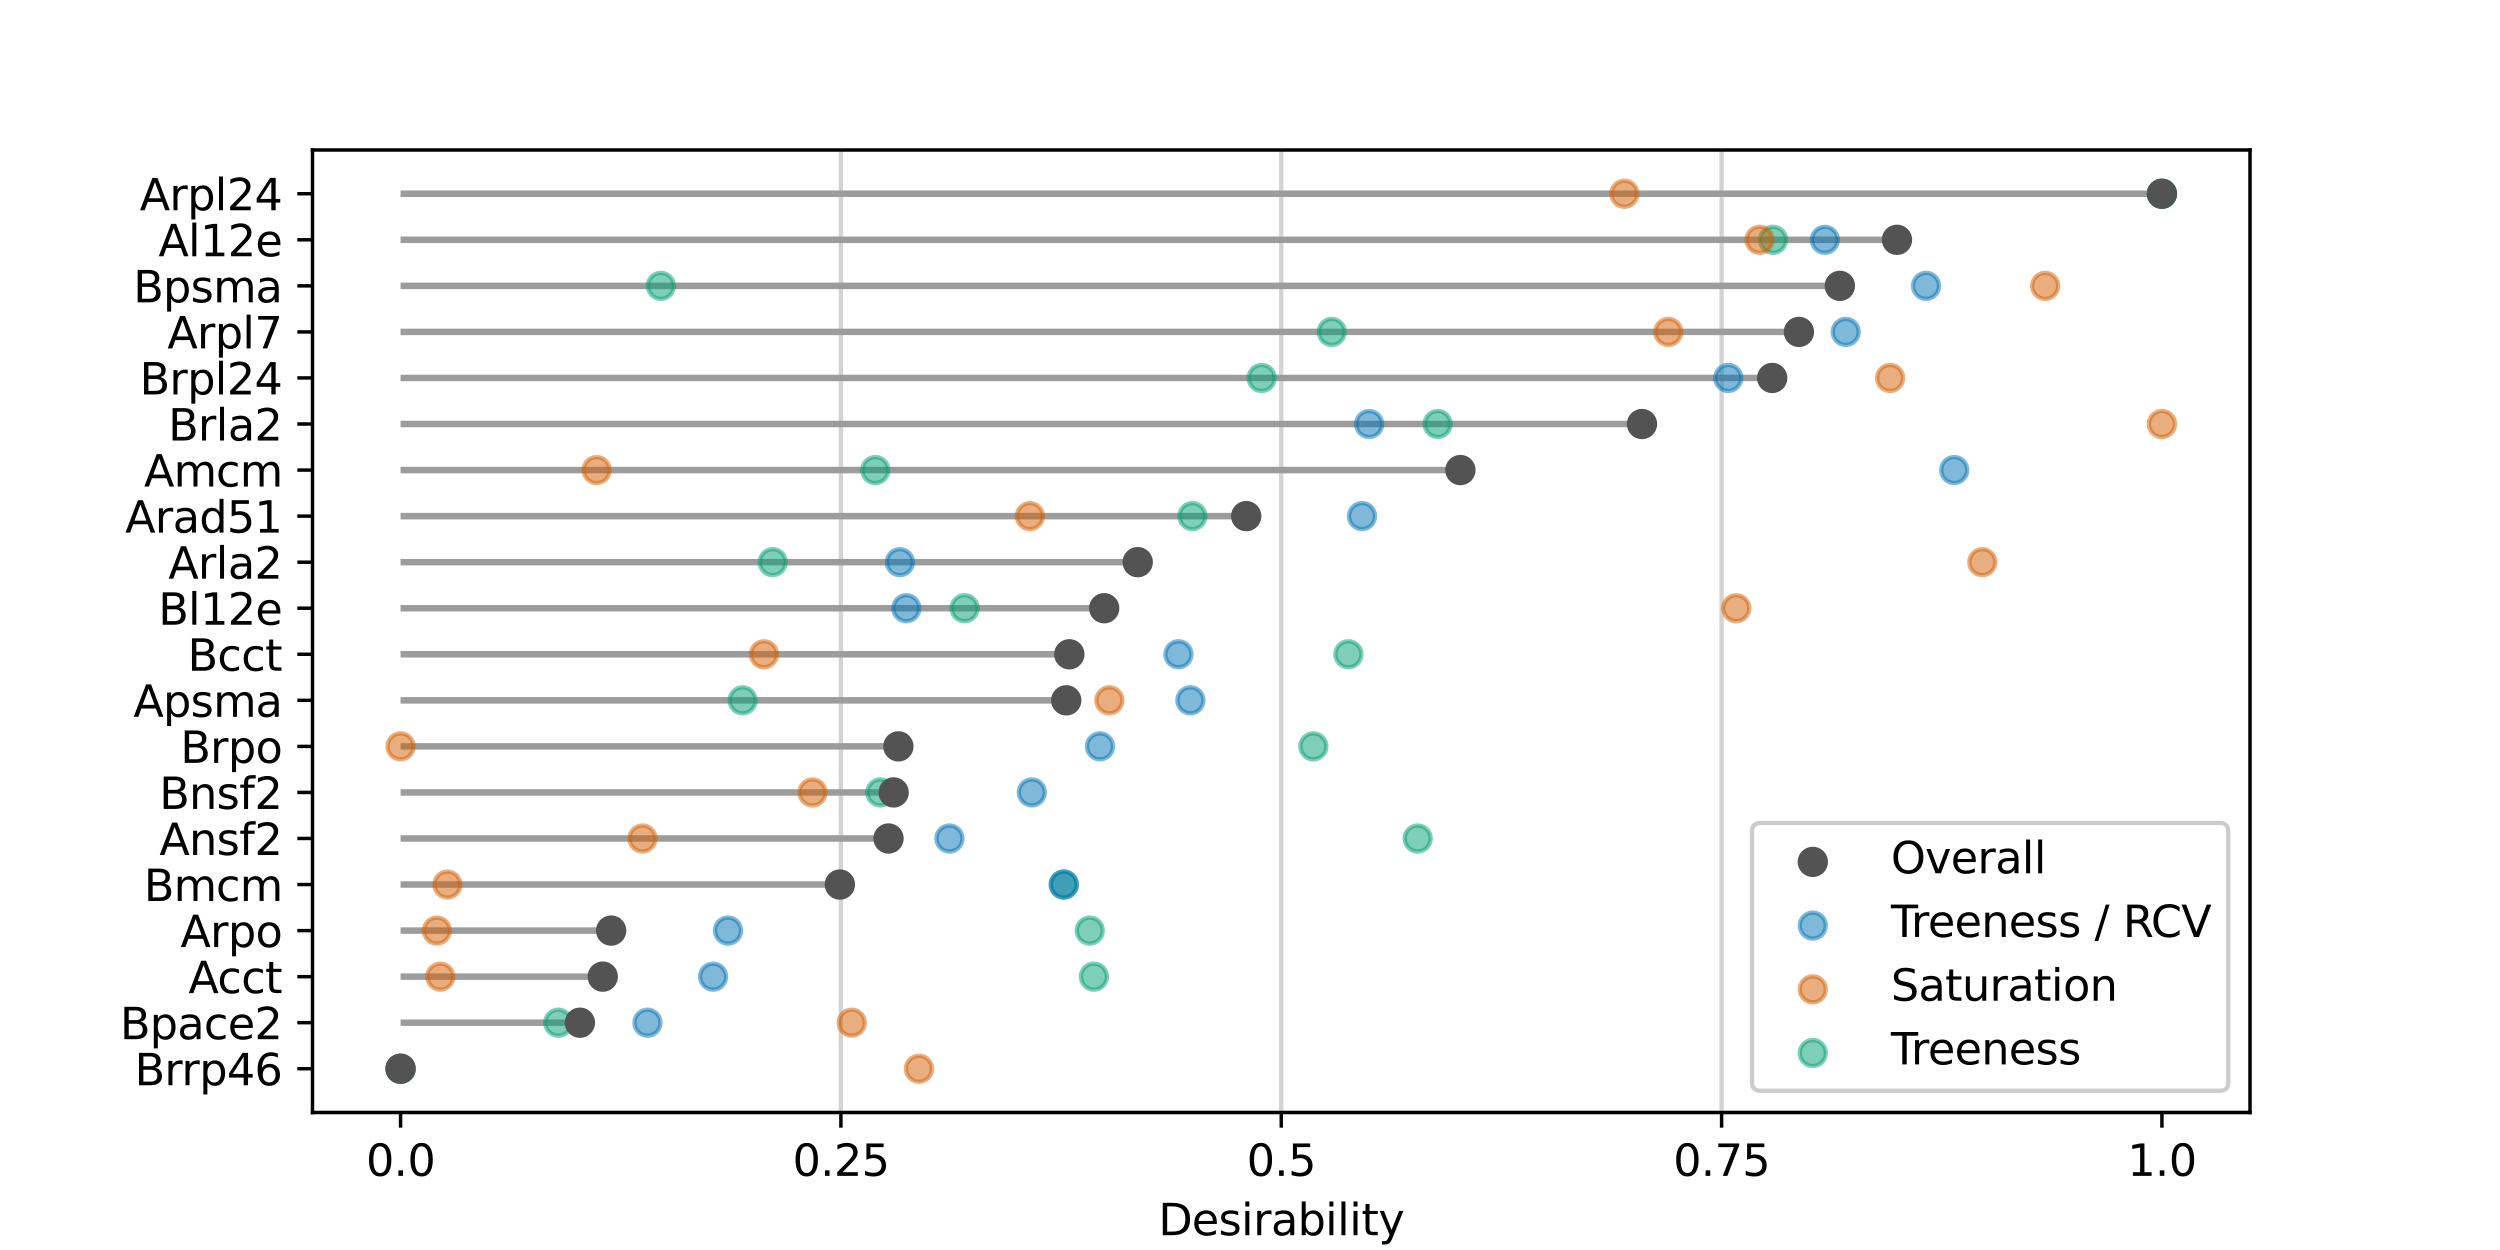 <?xml version="1.0" encoding="utf-8" standalone="no"?>
<!DOCTYPE svg PUBLIC "-//W3C//DTD SVG 1.1//EN"
  "http://www.w3.org/Graphics/SVG/1.1/DTD/svg11.dtd">
<svg xmlns:xlink="http://www.w3.org/1999/xlink" width="576pt" height="288pt" viewBox="0 0 576 288" xmlns="http://www.w3.org/2000/svg" version="1.1">
 <defs>
  <style type="text/css">*{stroke-linejoin: round; stroke-linecap: butt}</style>
 </defs>
 <g id="figure_1">
  <g id="patch_1">
   <path d="M 0 288 
L 576 288 
L 576 0 
L 0 0 
z
" style="fill: #ffffff"/>
  </g>
  <g id="axes_1">
   <g id="patch_2">
    <path d="M 72 256.32 
L 518.4 256.32 
L 518.4 34.56 
L 72 34.56 
z
" style="fill: #ffffff"/>
   </g>
   <g id="line2d_1">
    <path d="M 193.745 256.32 
L 193.745 34.56 
" clip-path="url(#pf766fcb05a)" style="fill: none; stroke: #d3d3d3; stroke-linecap: square"/>
   </g>
   <g id="line2d_2">
    <path d="M 295.2 256.32 
L 295.2 34.56 
" clip-path="url(#pf766fcb05a)" style="fill: none; stroke: #d3d3d3; stroke-linecap: square"/>
   </g>
   <g id="line2d_3">
    <path d="M 396.655 256.32 
L 396.655 34.56 
" clip-path="url(#pf766fcb05a)" style="fill: none; stroke: #d3d3d3; stroke-linecap: square"/>
   </g>
   <g id="LineCollection_1">
    <path d="M 92.291 44.64 
L 498.109 44.64 
" clip-path="url(#pf766fcb05a)" style="fill: none; stroke: #9c9c9c; stroke-width: 1.5"/>
    <path d="M 92.291 55.251 
L 437.066 55.251 
" clip-path="url(#pf766fcb05a)" style="fill: none; stroke: #9c9c9c; stroke-width: 1.5"/>
    <path d="M 92.291 65.861 
L 423.9 65.861 
" clip-path="url(#pf766fcb05a)" style="fill: none; stroke: #9c9c9c; stroke-width: 1.5"/>
    <path d="M 92.291 76.472 
L 414.474 76.472 
" clip-path="url(#pf766fcb05a)" style="fill: none; stroke: #9c9c9c; stroke-width: 1.5"/>
    <path d="M 92.291 87.082 
L 408.313 87.082 
" clip-path="url(#pf766fcb05a)" style="fill: none; stroke: #9c9c9c; stroke-width: 1.5"/>
    <path d="M 92.291 97.693 
L 378.314 97.693 
" clip-path="url(#pf766fcb05a)" style="fill: none; stroke: #9c9c9c; stroke-width: 1.5"/>
    <path d="M 92.291 108.303 
L 336.475 108.303 
" clip-path="url(#pf766fcb05a)" style="fill: none; stroke: #9c9c9c; stroke-width: 1.5"/>
    <path d="M 92.291 118.914 
L 287.129 118.914 
" clip-path="url(#pf766fcb05a)" style="fill: none; stroke: #9c9c9c; stroke-width: 1.5"/>
    <path d="M 92.291 129.524 
L 262.13 129.524 
" clip-path="url(#pf766fcb05a)" style="fill: none; stroke: #9c9c9c; stroke-width: 1.5"/>
    <path d="M 92.291 140.135 
L 254.407 140.135 
" clip-path="url(#pf766fcb05a)" style="fill: none; stroke: #9c9c9c; stroke-width: 1.5"/>
    <path d="M 92.291 150.745 
L 246.376 150.745 
" clip-path="url(#pf766fcb05a)" style="fill: none; stroke: #9c9c9c; stroke-width: 1.5"/>
    <path d="M 92.291 161.356 
L 245.665 161.356 
" clip-path="url(#pf766fcb05a)" style="fill: none; stroke: #9c9c9c; stroke-width: 1.5"/>
    <path d="M 92.291 171.966 
L 206.987 171.966 
" clip-path="url(#pf766fcb05a)" style="fill: none; stroke: #9c9c9c; stroke-width: 1.5"/>
    <path d="M 92.291 182.577 
L 205.895 182.577 
" clip-path="url(#pf766fcb05a)" style="fill: none; stroke: #9c9c9c; stroke-width: 1.5"/>
    <path d="M 92.291 193.187 
L 204.715 193.187 
" clip-path="url(#pf766fcb05a)" style="fill: none; stroke: #9c9c9c; stroke-width: 1.5"/>
    <path d="M 92.291 203.798 
L 193.505 203.798 
" clip-path="url(#pf766fcb05a)" style="fill: none; stroke: #9c9c9c; stroke-width: 1.5"/>
    <path d="M 92.291 214.408 
L 140.808 214.408 
" clip-path="url(#pf766fcb05a)" style="fill: none; stroke: #9c9c9c; stroke-width: 1.5"/>
    <path d="M 92.291 225.019 
L 138.874 225.019 
" clip-path="url(#pf766fcb05a)" style="fill: none; stroke: #9c9c9c; stroke-width: 1.5"/>
    <path d="M 92.291 235.629 
L 133.611 235.629 
" clip-path="url(#pf766fcb05a)" style="fill: none; stroke: #9c9c9c; stroke-width: 1.5"/>
    <path d="M 92.291 246.24 
L 92.291 246.24 
" clip-path="url(#pf766fcb05a)" style="fill: none; stroke: #9c9c9c; stroke-width: 1.5"/>
   </g>
   <g id="matplotlib.axis_1">
    <g id="xtick_1">
     <g id="line2d_4">
      <defs>
       <path id="mcdd375509a" d="M 0 0 
L 0 3.5 
" style="stroke: #000000; stroke-width: 0.8"/>
      </defs>
      <g>
       <use xlink:href="#mcdd375509a" x="92.291" y="256.32" style="stroke: #000000; stroke-width: 0.8"/>
      </g>
     </g>
     <g id="text_1">
      <!-- 0.0 -->
      <g transform="translate(84.339 270.918) scale(0.1 -0.1)">
       <defs>
        <path id="DejaVuSans-30" d="M 2034 4250 
Q 1547 4250 1301 3770 
Q 1056 3291 1056 2328 
Q 1056 1369 1301 889 
Q 1547 409 2034 409 
Q 2525 409 2770 889 
Q 3016 1369 3016 2328 
Q 3016 3291 2770 3770 
Q 2525 4250 2034 4250 
z
M 2034 4750 
Q 2819 4750 3233 4129 
Q 3647 3509 3647 2328 
Q 3647 1150 3233 529 
Q 2819 -91 2034 -91 
Q 1250 -91 836 529 
Q 422 1150 422 2328 
Q 422 3509 836 4129 
Q 1250 4750 2034 4750 
z
" transform="scale(0.016)"/>
        <path id="DejaVuSans-2e" d="M 684 794 
L 1344 794 
L 1344 0 
L 684 0 
L 684 794 
z
" transform="scale(0.016)"/>
       </defs>
       <use xlink:href="#DejaVuSans-30"/>
       <use xlink:href="#DejaVuSans-2e" x="63.623"/>
       <use xlink:href="#DejaVuSans-30" x="95.41"/>
      </g>
     </g>
    </g>
    <g id="xtick_2">
     <g id="line2d_5">
      <g>
       <use xlink:href="#mcdd375509a" x="193.745" y="256.32" style="stroke: #000000; stroke-width: 0.8"/>
      </g>
     </g>
     <g id="text_2">
      <!-- 0.25 -->
      <g transform="translate(182.613 270.918) scale(0.1 -0.1)">
       <defs>
        <path id="DejaVuSans-32" d="M 1228 531 
L 3431 531 
L 3431 0 
L 469 0 
L 469 531 
Q 828 903 1448 1529 
Q 2069 2156 2228 2338 
Q 2531 2678 2651 2914 
Q 2772 3150 2772 3378 
Q 2772 3750 2511 3984 
Q 2250 4219 1831 4219 
Q 1534 4219 1204 4116 
Q 875 4013 500 3803 
L 500 4441 
Q 881 4594 1212 4672 
Q 1544 4750 1819 4750 
Q 2544 4750 2975 4387 
Q 3406 4025 3406 3419 
Q 3406 3131 3298 2873 
Q 3191 2616 2906 2266 
Q 2828 2175 2409 1742 
Q 1991 1309 1228 531 
z
" transform="scale(0.016)"/>
        <path id="DejaVuSans-35" d="M 691 4666 
L 3169 4666 
L 3169 4134 
L 1269 4134 
L 1269 2991 
Q 1406 3038 1543 3061 
Q 1681 3084 1819 3084 
Q 2600 3084 3056 2656 
Q 3513 2228 3513 1497 
Q 3513 744 3044 326 
Q 2575 -91 1722 -91 
Q 1428 -91 1123 -41 
Q 819 9 494 109 
L 494 744 
Q 775 591 1075 516 
Q 1375 441 1709 441 
Q 2250 441 2565 725 
Q 2881 1009 2881 1497 
Q 2881 1984 2565 2268 
Q 2250 2553 1709 2553 
Q 1456 2553 1204 2497 
Q 953 2441 691 2322 
L 691 4666 
z
" transform="scale(0.016)"/>
       </defs>
       <use xlink:href="#DejaVuSans-30"/>
       <use xlink:href="#DejaVuSans-2e" x="63.623"/>
       <use xlink:href="#DejaVuSans-32" x="95.41"/>
       <use xlink:href="#DejaVuSans-35" x="159.033"/>
      </g>
     </g>
    </g>
    <g id="xtick_3">
     <g id="line2d_6">
      <g>
       <use xlink:href="#mcdd375509a" x="295.2" y="256.32" style="stroke: #000000; stroke-width: 0.8"/>
      </g>
     </g>
     <g id="text_3">
      <!-- 0.5 -->
      <g transform="translate(287.248 270.918) scale(0.1 -0.1)">
       <use xlink:href="#DejaVuSans-30"/>
       <use xlink:href="#DejaVuSans-2e" x="63.623"/>
       <use xlink:href="#DejaVuSans-35" x="95.41"/>
      </g>
     </g>
    </g>
    <g id="xtick_4">
     <g id="line2d_7">
      <g>
       <use xlink:href="#mcdd375509a" x="396.655" y="256.32" style="stroke: #000000; stroke-width: 0.8"/>
      </g>
     </g>
     <g id="text_4">
      <!-- 0.75 -->
      <g transform="translate(385.522 270.918) scale(0.1 -0.1)">
       <defs>
        <path id="DejaVuSans-37" d="M 525 4666 
L 3525 4666 
L 3525 4397 
L 1831 0 
L 1172 0 
L 2766 4134 
L 525 4134 
L 525 4666 
z
" transform="scale(0.016)"/>
       </defs>
       <use xlink:href="#DejaVuSans-30"/>
       <use xlink:href="#DejaVuSans-2e" x="63.623"/>
       <use xlink:href="#DejaVuSans-37" x="95.41"/>
       <use xlink:href="#DejaVuSans-35" x="159.033"/>
      </g>
     </g>
    </g>
    <g id="xtick_5">
     <g id="line2d_8">
      <g>
       <use xlink:href="#mcdd375509a" x="498.109" y="256.32" style="stroke: #000000; stroke-width: 0.8"/>
      </g>
     </g>
     <g id="text_5">
      <!-- 1.0 -->
      <g transform="translate(490.158 270.918) scale(0.1 -0.1)">
       <defs>
        <path id="DejaVuSans-31" d="M 794 531 
L 1825 531 
L 1825 4091 
L 703 3866 
L 703 4441 
L 1819 4666 
L 2450 4666 
L 2450 531 
L 3481 531 
L 3481 0 
L 794 0 
L 794 531 
z
" transform="scale(0.016)"/>
       </defs>
       <use xlink:href="#DejaVuSans-31"/>
       <use xlink:href="#DejaVuSans-2e" x="63.623"/>
       <use xlink:href="#DejaVuSans-30" x="95.41"/>
      </g>
     </g>
    </g>
    <g id="text_6">
     <!-- Desirability -->
     <g transform="translate(266.899 284.597) scale(0.1 -0.1)">
      <defs>
       <path id="DejaVuSans-44" d="M 1259 4147 
L 1259 519 
L 2022 519 
Q 2988 519 3436 956 
Q 3884 1394 3884 2338 
Q 3884 3275 3436 3711 
Q 2988 4147 2022 4147 
L 1259 4147 
z
M 628 4666 
L 1925 4666 
Q 3281 4666 3915 4102 
Q 4550 3538 4550 2338 
Q 4550 1131 3912 565 
Q 3275 0 1925 0 
L 628 0 
L 628 4666 
z
" transform="scale(0.016)"/>
       <path id="DejaVuSans-65" d="M 3597 1894 
L 3597 1613 
L 953 1613 
Q 991 1019 1311 708 
Q 1631 397 2203 397 
Q 2534 397 2845 478 
Q 3156 559 3463 722 
L 3463 178 
Q 3153 47 2828 -22 
Q 2503 -91 2169 -91 
Q 1331 -91 842 396 
Q 353 884 353 1716 
Q 353 2575 817 3079 
Q 1281 3584 2069 3584 
Q 2775 3584 3186 3129 
Q 3597 2675 3597 1894 
z
M 3022 2063 
Q 3016 2534 2758 2815 
Q 2500 3097 2075 3097 
Q 1594 3097 1305 2825 
Q 1016 2553 972 2059 
L 3022 2063 
z
" transform="scale(0.016)"/>
       <path id="DejaVuSans-73" d="M 2834 3397 
L 2834 2853 
Q 2591 2978 2328 3040 
Q 2066 3103 1784 3103 
Q 1356 3103 1142 2972 
Q 928 2841 928 2578 
Q 928 2378 1081 2264 
Q 1234 2150 1697 2047 
L 1894 2003 
Q 2506 1872 2764 1633 
Q 3022 1394 3022 966 
Q 3022 478 2636 193 
Q 2250 -91 1575 -91 
Q 1294 -91 989 -36 
Q 684 19 347 128 
L 347 722 
Q 666 556 975 473 
Q 1284 391 1588 391 
Q 1994 391 2212 530 
Q 2431 669 2431 922 
Q 2431 1156 2273 1281 
Q 2116 1406 1581 1522 
L 1381 1569 
Q 847 1681 609 1914 
Q 372 2147 372 2553 
Q 372 3047 722 3315 
Q 1072 3584 1716 3584 
Q 2034 3584 2315 3537 
Q 2597 3491 2834 3397 
z
" transform="scale(0.016)"/>
       <path id="DejaVuSans-69" d="M 603 3500 
L 1178 3500 
L 1178 0 
L 603 0 
L 603 3500 
z
M 603 4863 
L 1178 4863 
L 1178 4134 
L 603 4134 
L 603 4863 
z
" transform="scale(0.016)"/>
       <path id="DejaVuSans-72" d="M 2631 2963 
Q 2534 3019 2420 3045 
Q 2306 3072 2169 3072 
Q 1681 3072 1420 2755 
Q 1159 2438 1159 1844 
L 1159 0 
L 581 0 
L 581 3500 
L 1159 3500 
L 1159 2956 
Q 1341 3275 1631 3429 
Q 1922 3584 2338 3584 
Q 2397 3584 2469 3576 
Q 2541 3569 2628 3553 
L 2631 2963 
z
" transform="scale(0.016)"/>
       <path id="DejaVuSans-61" d="M 2194 1759 
Q 1497 1759 1228 1600 
Q 959 1441 959 1056 
Q 959 750 1161 570 
Q 1363 391 1709 391 
Q 2188 391 2477 730 
Q 2766 1069 2766 1631 
L 2766 1759 
L 2194 1759 
z
M 3341 1997 
L 3341 0 
L 2766 0 
L 2766 531 
Q 2569 213 2275 61 
Q 1981 -91 1556 -91 
Q 1019 -91 701 211 
Q 384 513 384 1019 
Q 384 1609 779 1909 
Q 1175 2209 1959 2209 
L 2766 2209 
L 2766 2266 
Q 2766 2663 2505 2880 
Q 2244 3097 1772 3097 
Q 1472 3097 1187 3025 
Q 903 2953 641 2809 
L 641 3341 
Q 956 3463 1253 3523 
Q 1550 3584 1831 3584 
Q 2591 3584 2966 3190 
Q 3341 2797 3341 1997 
z
" transform="scale(0.016)"/>
       <path id="DejaVuSans-62" d="M 3116 1747 
Q 3116 2381 2855 2742 
Q 2594 3103 2138 3103 
Q 1681 3103 1420 2742 
Q 1159 2381 1159 1747 
Q 1159 1113 1420 752 
Q 1681 391 2138 391 
Q 2594 391 2855 752 
Q 3116 1113 3116 1747 
z
M 1159 2969 
Q 1341 3281 1617 3432 
Q 1894 3584 2278 3584 
Q 2916 3584 3314 3078 
Q 3713 2572 3713 1747 
Q 3713 922 3314 415 
Q 2916 -91 2278 -91 
Q 1894 -91 1617 61 
Q 1341 213 1159 525 
L 1159 0 
L 581 0 
L 581 4863 
L 1159 4863 
L 1159 2969 
z
" transform="scale(0.016)"/>
       <path id="DejaVuSans-6c" d="M 603 4863 
L 1178 4863 
L 1178 0 
L 603 0 
L 603 4863 
z
" transform="scale(0.016)"/>
       <path id="DejaVuSans-74" d="M 1172 4494 
L 1172 3500 
L 2356 3500 
L 2356 3053 
L 1172 3053 
L 1172 1153 
Q 1172 725 1289 603 
Q 1406 481 1766 481 
L 2356 481 
L 2356 0 
L 1766 0 
Q 1100 0 847 248 
Q 594 497 594 1153 
L 594 3053 
L 172 3053 
L 172 3500 
L 594 3500 
L 594 4494 
L 1172 4494 
z
" transform="scale(0.016)"/>
       <path id="DejaVuSans-79" d="M 2059 -325 
Q 1816 -950 1584 -1140 
Q 1353 -1331 966 -1331 
L 506 -1331 
L 506 -850 
L 844 -850 
Q 1081 -850 1212 -737 
Q 1344 -625 1503 -206 
L 1606 56 
L 191 3500 
L 800 3500 
L 1894 763 
L 2988 3500 
L 3597 3500 
L 2059 -325 
z
" transform="scale(0.016)"/>
      </defs>
      <use xlink:href="#DejaVuSans-44"/>
      <use xlink:href="#DejaVuSans-65" x="77.002"/>
      <use xlink:href="#DejaVuSans-73" x="138.525"/>
      <use xlink:href="#DejaVuSans-69" x="190.625"/>
      <use xlink:href="#DejaVuSans-72" x="218.408"/>
      <use xlink:href="#DejaVuSans-61" x="259.521"/>
      <use xlink:href="#DejaVuSans-62" x="320.801"/>
      <use xlink:href="#DejaVuSans-69" x="384.277"/>
      <use xlink:href="#DejaVuSans-6c" x="412.061"/>
      <use xlink:href="#DejaVuSans-69" x="439.844"/>
      <use xlink:href="#DejaVuSans-74" x="467.627"/>
      <use xlink:href="#DejaVuSans-79" x="506.836"/>
     </g>
    </g>
   </g>
   <g id="matplotlib.axis_2">
    <g id="ytick_1">
     <g id="line2d_9">
      <defs>
       <path id="m5e46ed0efd" d="M 0 0 
L -3.5 0 
" style="stroke: #000000; stroke-width: 0.8"/>
      </defs>
      <g>
       <use xlink:href="#m5e46ed0efd" x="72" y="44.64" style="stroke: #000000; stroke-width: 0.8"/>
      </g>
     </g>
     <g id="text_7">
      <!-- Arpl24 -->
      <g transform="translate(32.197 48.439) scale(0.1 -0.1)">
       <defs>
        <path id="DejaVuSans-41" d="M 2188 4044 
L 1331 1722 
L 3047 1722 
L 2188 4044 
z
M 1831 4666 
L 2547 4666 
L 4325 0 
L 3669 0 
L 3244 1197 
L 1141 1197 
L 716 0 
L 50 0 
L 1831 4666 
z
" transform="scale(0.016)"/>
        <path id="DejaVuSans-70" d="M 1159 525 
L 1159 -1331 
L 581 -1331 
L 581 3500 
L 1159 3500 
L 1159 2969 
Q 1341 3281 1617 3432 
Q 1894 3584 2278 3584 
Q 2916 3584 3314 3078 
Q 3713 2572 3713 1747 
Q 3713 922 3314 415 
Q 2916 -91 2278 -91 
Q 1894 -91 1617 61 
Q 1341 213 1159 525 
z
M 3116 1747 
Q 3116 2381 2855 2742 
Q 2594 3103 2138 3103 
Q 1681 3103 1420 2742 
Q 1159 2381 1159 1747 
Q 1159 1113 1420 752 
Q 1681 391 2138 391 
Q 2594 391 2855 752 
Q 3116 1113 3116 1747 
z
" transform="scale(0.016)"/>
        <path id="DejaVuSans-34" d="M 2419 4116 
L 825 1625 
L 2419 1625 
L 2419 4116 
z
M 2253 4666 
L 3047 4666 
L 3047 1625 
L 3713 1625 
L 3713 1100 
L 3047 1100 
L 3047 0 
L 2419 0 
L 2419 1100 
L 313 1100 
L 313 1709 
L 2253 4666 
z
" transform="scale(0.016)"/>
       </defs>
       <use xlink:href="#DejaVuSans-41"/>
       <use xlink:href="#DejaVuSans-72" x="68.408"/>
       <use xlink:href="#DejaVuSans-70" x="109.521"/>
       <use xlink:href="#DejaVuSans-6c" x="172.998"/>
       <use xlink:href="#DejaVuSans-32" x="200.781"/>
       <use xlink:href="#DejaVuSans-34" x="264.404"/>
      </g>
     </g>
    </g>
    <g id="ytick_2">
     <g id="line2d_10">
      <g>
       <use xlink:href="#m5e46ed0efd" x="72" y="55.251" style="stroke: #000000; stroke-width: 0.8"/>
      </g>
     </g>
     <g id="text_8">
      <!-- Al12e -->
      <g transform="translate(36.503 59.05) scale(0.1 -0.1)">
       <use xlink:href="#DejaVuSans-41"/>
       <use xlink:href="#DejaVuSans-6c" x="68.408"/>
       <use xlink:href="#DejaVuSans-31" x="96.191"/>
       <use xlink:href="#DejaVuSans-32" x="159.814"/>
       <use xlink:href="#DejaVuSans-65" x="223.438"/>
      </g>
     </g>
    </g>
    <g id="ytick_3">
     <g id="line2d_11">
      <g>
       <use xlink:href="#m5e46ed0efd" x="72" y="65.861" style="stroke: #000000; stroke-width: 0.8"/>
      </g>
     </g>
     <g id="text_9">
      <!-- Bpsma -->
      <g transform="translate(30.712 69.66) scale(0.1 -0.1)">
       <defs>
        <path id="DejaVuSans-42" d="M 1259 2228 
L 1259 519 
L 2272 519 
Q 2781 519 3026 730 
Q 3272 941 3272 1375 
Q 3272 1813 3026 2020 
Q 2781 2228 2272 2228 
L 1259 2228 
z
M 1259 4147 
L 1259 2741 
L 2194 2741 
Q 2656 2741 2882 2914 
Q 3109 3088 3109 3444 
Q 3109 3797 2882 3972 
Q 2656 4147 2194 4147 
L 1259 4147 
z
M 628 4666 
L 2241 4666 
Q 2963 4666 3353 4366 
Q 3744 4066 3744 3513 
Q 3744 3084 3544 2831 
Q 3344 2578 2956 2516 
Q 3422 2416 3680 2098 
Q 3938 1781 3938 1306 
Q 3938 681 3513 340 
Q 3088 0 2303 0 
L 628 0 
L 628 4666 
z
" transform="scale(0.016)"/>
        <path id="DejaVuSans-6d" d="M 3328 2828 
Q 3544 3216 3844 3400 
Q 4144 3584 4550 3584 
Q 5097 3584 5394 3201 
Q 5691 2819 5691 2113 
L 5691 0 
L 5113 0 
L 5113 2094 
Q 5113 2597 4934 2840 
Q 4756 3084 4391 3084 
Q 3944 3084 3684 2787 
Q 3425 2491 3425 1978 
L 3425 0 
L 2847 0 
L 2847 2094 
Q 2847 2600 2669 2842 
Q 2491 3084 2119 3084 
Q 1678 3084 1418 2786 
Q 1159 2488 1159 1978 
L 1159 0 
L 581 0 
L 581 3500 
L 1159 3500 
L 1159 2956 
Q 1356 3278 1631 3431 
Q 1906 3584 2284 3584 
Q 2666 3584 2933 3390 
Q 3200 3197 3328 2828 
z
" transform="scale(0.016)"/>
       </defs>
       <use xlink:href="#DejaVuSans-42"/>
       <use xlink:href="#DejaVuSans-70" x="68.604"/>
       <use xlink:href="#DejaVuSans-73" x="132.08"/>
       <use xlink:href="#DejaVuSans-6d" x="184.18"/>
       <use xlink:href="#DejaVuSans-61" x="281.592"/>
      </g>
     </g>
    </g>
    <g id="ytick_4">
     <g id="line2d_12">
      <g>
       <use xlink:href="#m5e46ed0efd" x="72" y="76.472" style="stroke: #000000; stroke-width: 0.8"/>
      </g>
     </g>
     <g id="text_10">
      <!-- Arpl7 -->
      <g transform="translate(38.559 80.271) scale(0.1 -0.1)">
       <use xlink:href="#DejaVuSans-41"/>
       <use xlink:href="#DejaVuSans-72" x="68.408"/>
       <use xlink:href="#DejaVuSans-70" x="109.521"/>
       <use xlink:href="#DejaVuSans-6c" x="172.998"/>
       <use xlink:href="#DejaVuSans-37" x="200.781"/>
      </g>
     </g>
    </g>
    <g id="ytick_5">
     <g id="line2d_13">
      <g>
       <use xlink:href="#m5e46ed0efd" x="72" y="87.082" style="stroke: #000000; stroke-width: 0.8"/>
      </g>
     </g>
     <g id="text_11">
      <!-- Brpl24 -->
      <g transform="translate(32.177 90.881) scale(0.1 -0.1)">
       <use xlink:href="#DejaVuSans-42"/>
       <use xlink:href="#DejaVuSans-72" x="68.604"/>
       <use xlink:href="#DejaVuSans-70" x="109.717"/>
       <use xlink:href="#DejaVuSans-6c" x="173.193"/>
       <use xlink:href="#DejaVuSans-32" x="200.977"/>
       <use xlink:href="#DejaVuSans-34" x="264.6"/>
      </g>
     </g>
    </g>
    <g id="ytick_6">
     <g id="line2d_14">
      <g>
       <use xlink:href="#m5e46ed0efd" x="72" y="97.693" style="stroke: #000000; stroke-width: 0.8"/>
      </g>
     </g>
     <g id="text_12">
      <!-- Brla2 -->
      <g transform="translate(38.759 101.492) scale(0.1 -0.1)">
       <use xlink:href="#DejaVuSans-42"/>
       <use xlink:href="#DejaVuSans-72" x="68.604"/>
       <use xlink:href="#DejaVuSans-6c" x="109.717"/>
       <use xlink:href="#DejaVuSans-61" x="137.5"/>
       <use xlink:href="#DejaVuSans-32" x="198.779"/>
      </g>
     </g>
    </g>
    <g id="ytick_7">
     <g id="line2d_15">
      <g>
       <use xlink:href="#m5e46ed0efd" x="72" y="108.303" style="stroke: #000000; stroke-width: 0.8"/>
      </g>
     </g>
     <g id="text_13">
      <!-- Amcm -->
      <g transform="translate(33.18 112.102) scale(0.1 -0.1)">
       <defs>
        <path id="DejaVuSans-63" d="M 3122 3366 
L 3122 2828 
Q 2878 2963 2633 3030 
Q 2388 3097 2138 3097 
Q 1578 3097 1268 2742 
Q 959 2388 959 1747 
Q 959 1106 1268 751 
Q 1578 397 2138 397 
Q 2388 397 2633 464 
Q 2878 531 3122 666 
L 3122 134 
Q 2881 22 2623 -34 
Q 2366 -91 2075 -91 
Q 1284 -91 818 406 
Q 353 903 353 1747 
Q 353 2603 823 3093 
Q 1294 3584 2113 3584 
Q 2378 3584 2631 3529 
Q 2884 3475 3122 3366 
z
" transform="scale(0.016)"/>
       </defs>
       <use xlink:href="#DejaVuSans-41"/>
       <use xlink:href="#DejaVuSans-6d" x="68.408"/>
       <use xlink:href="#DejaVuSans-63" x="165.82"/>
       <use xlink:href="#DejaVuSans-6d" x="220.801"/>
      </g>
     </g>
    </g>
    <g id="ytick_8">
     <g id="line2d_16">
      <g>
       <use xlink:href="#m5e46ed0efd" x="72" y="118.914" style="stroke: #000000; stroke-width: 0.8"/>
      </g>
     </g>
     <g id="text_14">
      <!-- Arad51 -->
      <g transform="translate(28.847 122.713) scale(0.1 -0.1)">
       <defs>
        <path id="DejaVuSans-64" d="M 2906 2969 
L 2906 4863 
L 3481 4863 
L 3481 0 
L 2906 0 
L 2906 525 
Q 2725 213 2448 61 
Q 2172 -91 1784 -91 
Q 1150 -91 751 415 
Q 353 922 353 1747 
Q 353 2572 751 3078 
Q 1150 3584 1784 3584 
Q 2172 3584 2448 3432 
Q 2725 3281 2906 2969 
z
M 947 1747 
Q 947 1113 1208 752 
Q 1469 391 1925 391 
Q 2381 391 2643 752 
Q 2906 1113 2906 1747 
Q 2906 2381 2643 2742 
Q 2381 3103 1925 3103 
Q 1469 3103 1208 2742 
Q 947 2381 947 1747 
z
" transform="scale(0.016)"/>
       </defs>
       <use xlink:href="#DejaVuSans-41"/>
       <use xlink:href="#DejaVuSans-72" x="68.408"/>
       <use xlink:href="#DejaVuSans-61" x="109.521"/>
       <use xlink:href="#DejaVuSans-64" x="170.801"/>
       <use xlink:href="#DejaVuSans-35" x="234.277"/>
       <use xlink:href="#DejaVuSans-31" x="297.9"/>
      </g>
     </g>
    </g>
    <g id="ytick_9">
     <g id="line2d_17">
      <g>
       <use xlink:href="#m5e46ed0efd" x="72" y="129.524" style="stroke: #000000; stroke-width: 0.8"/>
      </g>
     </g>
     <g id="text_15">
      <!-- Arla2 -->
      <g transform="translate(38.78 133.323) scale(0.1 -0.1)">
       <use xlink:href="#DejaVuSans-41"/>
       <use xlink:href="#DejaVuSans-72" x="68.408"/>
       <use xlink:href="#DejaVuSans-6c" x="109.521"/>
       <use xlink:href="#DejaVuSans-61" x="137.305"/>
       <use xlink:href="#DejaVuSans-32" x="198.584"/>
      </g>
     </g>
    </g>
    <g id="ytick_10">
     <g id="line2d_18">
      <g>
       <use xlink:href="#m5e46ed0efd" x="72" y="140.135" style="stroke: #000000; stroke-width: 0.8"/>
      </g>
     </g>
     <g id="text_16">
      <!-- Bl12e -->
      <g transform="translate(36.483 143.934) scale(0.1 -0.1)">
       <use xlink:href="#DejaVuSans-42"/>
       <use xlink:href="#DejaVuSans-6c" x="68.604"/>
       <use xlink:href="#DejaVuSans-31" x="96.387"/>
       <use xlink:href="#DejaVuSans-32" x="160.01"/>
       <use xlink:href="#DejaVuSans-65" x="223.633"/>
      </g>
     </g>
    </g>
    <g id="ytick_11">
     <g id="line2d_19">
      <g>
       <use xlink:href="#m5e46ed0efd" x="72" y="150.745" style="stroke: #000000; stroke-width: 0.8"/>
      </g>
     </g>
     <g id="text_17">
      <!-- Bcct -->
      <g transform="translate(43.222 154.544) scale(0.1 -0.1)">
       <use xlink:href="#DejaVuSans-42"/>
       <use xlink:href="#DejaVuSans-63" x="68.604"/>
       <use xlink:href="#DejaVuSans-63" x="123.584"/>
       <use xlink:href="#DejaVuSans-74" x="178.564"/>
      </g>
     </g>
    </g>
    <g id="ytick_12">
     <g id="line2d_20">
      <g>
       <use xlink:href="#m5e46ed0efd" x="72" y="161.356" style="stroke: #000000; stroke-width: 0.8"/>
      </g>
     </g>
     <g id="text_18">
      <!-- Apsma -->
      <g transform="translate(30.733 165.155) scale(0.1 -0.1)">
       <use xlink:href="#DejaVuSans-41"/>
       <use xlink:href="#DejaVuSans-70" x="68.408"/>
       <use xlink:href="#DejaVuSans-73" x="131.885"/>
       <use xlink:href="#DejaVuSans-6d" x="183.984"/>
       <use xlink:href="#DejaVuSans-61" x="281.396"/>
      </g>
     </g>
    </g>
    <g id="ytick_13">
     <g id="line2d_21">
      <g>
       <use xlink:href="#m5e46ed0efd" x="72" y="171.966" style="stroke: #000000; stroke-width: 0.8"/>
      </g>
     </g>
     <g id="text_19">
      <!-- Brpo -->
      <g transform="translate(41.561 175.766) scale(0.1 -0.1)">
       <defs>
        <path id="DejaVuSans-6f" d="M 1959 3097 
Q 1497 3097 1228 2736 
Q 959 2375 959 1747 
Q 959 1119 1226 758 
Q 1494 397 1959 397 
Q 2419 397 2687 759 
Q 2956 1122 2956 1747 
Q 2956 2369 2687 2733 
Q 2419 3097 1959 3097 
z
M 1959 3584 
Q 2709 3584 3137 3096 
Q 3566 2609 3566 1747 
Q 3566 888 3137 398 
Q 2709 -91 1959 -91 
Q 1206 -91 779 398 
Q 353 888 353 1747 
Q 353 2609 779 3096 
Q 1206 3584 1959 3584 
z
" transform="scale(0.016)"/>
       </defs>
       <use xlink:href="#DejaVuSans-42"/>
       <use xlink:href="#DejaVuSans-72" x="68.604"/>
       <use xlink:href="#DejaVuSans-70" x="109.717"/>
       <use xlink:href="#DejaVuSans-6f" x="173.193"/>
      </g>
     </g>
    </g>
    <g id="ytick_14">
     <g id="line2d_22">
      <g>
       <use xlink:href="#m5e46ed0efd" x="72" y="182.577" style="stroke: #000000; stroke-width: 0.8"/>
      </g>
     </g>
     <g id="text_20">
      <!-- Bnsf2 -->
      <g transform="translate(36.709 186.376) scale(0.1 -0.1)">
       <defs>
        <path id="DejaVuSans-6e" d="M 3513 2113 
L 3513 0 
L 2938 0 
L 2938 2094 
Q 2938 2591 2744 2837 
Q 2550 3084 2163 3084 
Q 1697 3084 1428 2787 
Q 1159 2491 1159 1978 
L 1159 0 
L 581 0 
L 581 3500 
L 1159 3500 
L 1159 2956 
Q 1366 3272 1645 3428 
Q 1925 3584 2291 3584 
Q 2894 3584 3203 3211 
Q 3513 2838 3513 2113 
z
" transform="scale(0.016)"/>
        <path id="DejaVuSans-66" d="M 2375 4863 
L 2375 4384 
L 1825 4384 
Q 1516 4384 1395 4259 
Q 1275 4134 1275 3809 
L 1275 3500 
L 2222 3500 
L 2222 3053 
L 1275 3053 
L 1275 0 
L 697 0 
L 697 3053 
L 147 3053 
L 147 3500 
L 697 3500 
L 697 3744 
Q 697 4328 969 4595 
Q 1241 4863 1831 4863 
L 2375 4863 
z
" transform="scale(0.016)"/>
       </defs>
       <use xlink:href="#DejaVuSans-42"/>
       <use xlink:href="#DejaVuSans-6e" x="68.604"/>
       <use xlink:href="#DejaVuSans-73" x="131.982"/>
       <use xlink:href="#DejaVuSans-66" x="184.082"/>
       <use xlink:href="#DejaVuSans-32" x="219.287"/>
      </g>
     </g>
    </g>
    <g id="ytick_15">
     <g id="line2d_23">
      <g>
       <use xlink:href="#m5e46ed0efd" x="72" y="193.187" style="stroke: #000000; stroke-width: 0.8"/>
      </g>
     </g>
     <g id="text_21">
      <!-- Ansf2 -->
      <g transform="translate(36.73 196.987) scale(0.1 -0.1)">
       <use xlink:href="#DejaVuSans-41"/>
       <use xlink:href="#DejaVuSans-6e" x="68.408"/>
       <use xlink:href="#DejaVuSans-73" x="131.787"/>
       <use xlink:href="#DejaVuSans-66" x="183.887"/>
       <use xlink:href="#DejaVuSans-32" x="219.092"/>
      </g>
     </g>
    </g>
    <g id="ytick_16">
     <g id="line2d_24">
      <g>
       <use xlink:href="#m5e46ed0efd" x="72" y="203.798" style="stroke: #000000; stroke-width: 0.8"/>
      </g>
     </g>
     <g id="text_22">
      <!-- Bmcm -->
      <g transform="translate(33.159 207.597) scale(0.1 -0.1)">
       <use xlink:href="#DejaVuSans-42"/>
       <use xlink:href="#DejaVuSans-6d" x="68.604"/>
       <use xlink:href="#DejaVuSans-63" x="166.016"/>
       <use xlink:href="#DejaVuSans-6d" x="220.996"/>
      </g>
     </g>
    </g>
    <g id="ytick_17">
     <g id="line2d_25">
      <g>
       <use xlink:href="#m5e46ed0efd" x="72" y="214.408" style="stroke: #000000; stroke-width: 0.8"/>
      </g>
     </g>
     <g id="text_23">
      <!-- Arpo -->
      <g transform="translate(41.581 218.208) scale(0.1 -0.1)">
       <use xlink:href="#DejaVuSans-41"/>
       <use xlink:href="#DejaVuSans-72" x="68.408"/>
       <use xlink:href="#DejaVuSans-70" x="109.521"/>
       <use xlink:href="#DejaVuSans-6f" x="172.998"/>
      </g>
     </g>
    </g>
    <g id="ytick_18">
     <g id="line2d_26">
      <g>
       <use xlink:href="#m5e46ed0efd" x="72" y="225.019" style="stroke: #000000; stroke-width: 0.8"/>
      </g>
     </g>
     <g id="text_24">
      <!-- Acct -->
      <g transform="translate(43.417 228.818) scale(0.1 -0.1)">
       <use xlink:href="#DejaVuSans-41"/>
       <use xlink:href="#DejaVuSans-63" x="66.658"/>
       <use xlink:href="#DejaVuSans-63" x="121.639"/>
       <use xlink:href="#DejaVuSans-74" x="176.619"/>
      </g>
     </g>
    </g>
    <g id="ytick_19">
     <g id="line2d_27">
      <g>
       <use xlink:href="#m5e46ed0efd" x="72" y="235.629" style="stroke: #000000; stroke-width: 0.8"/>
      </g>
     </g>
     <g id="text_25">
      <!-- Bpace2 -->
      <g transform="translate(27.648 239.429) scale(0.1 -0.1)">
       <use xlink:href="#DejaVuSans-42"/>
       <use xlink:href="#DejaVuSans-70" x="68.604"/>
       <use xlink:href="#DejaVuSans-61" x="132.08"/>
       <use xlink:href="#DejaVuSans-63" x="193.359"/>
       <use xlink:href="#DejaVuSans-65" x="248.34"/>
       <use xlink:href="#DejaVuSans-32" x="309.863"/>
      </g>
     </g>
    </g>
    <g id="ytick_20">
     <g id="line2d_28">
      <g>
       <use xlink:href="#m5e46ed0efd" x="72" y="246.24" style="stroke: #000000; stroke-width: 0.8"/>
      </g>
     </g>
     <g id="text_26">
      <!-- Brrp46 -->
      <g transform="translate(31.019 250.039) scale(0.1 -0.1)">
       <defs>
        <path id="DejaVuSans-36" d="M 2113 2584 
Q 1688 2584 1439 2293 
Q 1191 2003 1191 1497 
Q 1191 994 1439 701 
Q 1688 409 2113 409 
Q 2538 409 2786 701 
Q 3034 994 3034 1497 
Q 3034 2003 2786 2293 
Q 2538 2584 2113 2584 
z
M 3366 4563 
L 3366 3988 
Q 3128 4100 2886 4159 
Q 2644 4219 2406 4219 
Q 1781 4219 1451 3797 
Q 1122 3375 1075 2522 
Q 1259 2794 1537 2939 
Q 1816 3084 2150 3084 
Q 2853 3084 3261 2657 
Q 3669 2231 3669 1497 
Q 3669 778 3244 343 
Q 2819 -91 2113 -91 
Q 1303 -91 875 529 
Q 447 1150 447 2328 
Q 447 3434 972 4092 
Q 1497 4750 2381 4750 
Q 2619 4750 2861 4703 
Q 3103 4656 3366 4563 
z
" transform="scale(0.016)"/>
       </defs>
       <use xlink:href="#DejaVuSans-42"/>
       <use xlink:href="#DejaVuSans-72" x="68.604"/>
       <use xlink:href="#DejaVuSans-72" x="107.967"/>
       <use xlink:href="#DejaVuSans-70" x="149.08"/>
       <use xlink:href="#DejaVuSans-34" x="212.557"/>
       <use xlink:href="#DejaVuSans-36" x="276.18"/>
      </g>
     </g>
    </g>
   </g>
   <g id="patch_3">
    <path d="M 72 256.32 
L 72 34.56 
" style="fill: none; stroke: #000000; stroke-width: 0.8; stroke-linejoin: miter; stroke-linecap: square"/>
   </g>
   <g id="patch_4">
    <path d="M 518.4 256.32 
L 518.4 34.56 
" style="fill: none; stroke: #000000; stroke-width: 0.8; stroke-linejoin: miter; stroke-linecap: square"/>
   </g>
   <g id="patch_5">
    <path d="M 72 256.32 
L 518.4 256.32 
" style="fill: none; stroke: #000000; stroke-width: 0.8; stroke-linejoin: miter; stroke-linecap: square"/>
   </g>
   <g id="patch_6">
    <path d="M 72 34.56 
L 518.4 34.56 
" style="fill: none; stroke: #000000; stroke-width: 0.8; stroke-linejoin: miter; stroke-linecap: square"/>
   </g>
   <g id="PathCollection_1">
    <defs>
     <path id="m1232bb85a9" d="M 0 3 
C 0.796 3 1.559 2.684 2.121 2.121 
C 2.684 1.559 3 0.796 3 0 
C 3 -0.796 2.684 -1.559 2.121 -2.121 
C 1.559 -2.684 0.796 -3 0 -3 
C -0.796 -3 -1.559 -2.684 -2.121 -2.121 
C -2.684 -1.559 -3 -0.796 -3 0 
C -3 0.796 -2.684 1.559 -2.121 2.121 
C -1.559 2.684 -0.796 3 0 3 
z
" style="stroke: #009e73; stroke-opacity: 0.5"/>
    </defs>
    <g clip-path="url(#pf766fcb05a)">
     <use xlink:href="#m1232bb85a9" x="498.109" y="44.64" style="fill: #009e73; fill-opacity: 0.5; stroke: #009e73; stroke-opacity: 0.5"/>
     <use xlink:href="#m1232bb85a9" x="408.526" y="55.251" style="fill: #009e73; fill-opacity: 0.5; stroke: #009e73; stroke-opacity: 0.5"/>
     <use xlink:href="#m1232bb85a9" x="152.27" y="65.861" style="fill: #009e73; fill-opacity: 0.5; stroke: #009e73; stroke-opacity: 0.5"/>
     <use xlink:href="#m1232bb85a9" x="306.83" y="76.472" style="fill: #009e73; fill-opacity: 0.5; stroke: #009e73; stroke-opacity: 0.5"/>
     <use xlink:href="#m1232bb85a9" x="290.682" y="87.082" style="fill: #009e73; fill-opacity: 0.5; stroke: #009e73; stroke-opacity: 0.5"/>
     <use xlink:href="#m1232bb85a9" x="331.245" y="97.693" style="fill: #009e73; fill-opacity: 0.5; stroke: #009e73; stroke-opacity: 0.5"/>
     <use xlink:href="#m1232bb85a9" x="201.676" y="108.303" style="fill: #009e73; fill-opacity: 0.5; stroke: #009e73; stroke-opacity: 0.5"/>
     <use xlink:href="#m1232bb85a9" x="274.726" y="118.914" style="fill: #009e73; fill-opacity: 0.5; stroke: #009e73; stroke-opacity: 0.5"/>
     <use xlink:href="#m1232bb85a9" x="178.03" y="129.524" style="fill: #009e73; fill-opacity: 0.5; stroke: #009e73; stroke-opacity: 0.5"/>
     <use xlink:href="#m1232bb85a9" x="222.245" y="140.135" style="fill: #009e73; fill-opacity: 0.5; stroke: #009e73; stroke-opacity: 0.5"/>
     <use xlink:href="#m1232bb85a9" x="310.675" y="150.745" style="fill: #009e73; fill-opacity: 0.5; stroke: #009e73; stroke-opacity: 0.5"/>
     <use xlink:href="#m1232bb85a9" x="171.109" y="161.356" style="fill: #009e73; fill-opacity: 0.5; stroke: #009e73; stroke-opacity: 0.5"/>
     <use xlink:href="#m1232bb85a9" x="302.601" y="171.966" style="fill: #009e73; fill-opacity: 0.5; stroke: #009e73; stroke-opacity: 0.5"/>
     <use xlink:href="#m1232bb85a9" x="202.829" y="182.577" style="fill: #009e73; fill-opacity: 0.5; stroke: #009e73; stroke-opacity: 0.5"/>
     <use xlink:href="#m1232bb85a9" x="326.631" y="193.187" style="fill: #009e73; fill-opacity: 0.5; stroke: #009e73; stroke-opacity: 0.5"/>
     <use xlink:href="#m1232bb85a9" x="245.122" y="203.798" style="fill: #009e73; fill-opacity: 0.5; stroke: #009e73; stroke-opacity: 0.5"/>
     <use xlink:href="#m1232bb85a9" x="251.081" y="214.408" style="fill: #009e73; fill-opacity: 0.5; stroke: #009e73; stroke-opacity: 0.5"/>
     <use xlink:href="#m1232bb85a9" x="252.042" y="225.019" style="fill: #009e73; fill-opacity: 0.5; stroke: #009e73; stroke-opacity: 0.5"/>
     <use xlink:href="#m1232bb85a9" x="128.624" y="235.629" style="fill: #009e73; fill-opacity: 0.5; stroke: #009e73; stroke-opacity: 0.5"/>
     <use xlink:href="#m1232bb85a9" x="92.291" y="246.24" style="fill: #009e73; fill-opacity: 0.5; stroke: #009e73; stroke-opacity: 0.5"/>
    </g>
   </g>
   <g id="legend_1">
    <g id="patch_7">
     <path d="M 405.669 251.32 
L 511.4 251.32 
Q 513.4 251.32 513.4 249.32 
L 513.4 191.607 
Q 513.4 189.607 511.4 189.607 
L 405.669 189.607 
Q 403.669 189.607 403.669 191.607 
L 403.669 249.32 
Q 403.669 251.32 405.669 251.32 
z
" style="fill: #ffffff; stroke: #cccccc; stroke-linejoin: miter"/>
    </g>
    <g id="PathCollection_2">
     <defs>
      <path id="mb42cb576dc" d="M 0 3 
C 0.796 3 1.559 2.684 2.121 2.121 
C 2.684 1.559 3 0.796 3 0 
C 3 -0.796 2.684 -1.559 2.121 -2.121 
C 1.559 -2.684 0.796 -3 0 -3 
C -0.796 -3 -1.559 -2.684 -2.121 -2.121 
C -2.684 -1.559 -3 -0.796 -3 0 
C -3 0.796 -2.684 1.559 -2.121 2.121 
C -1.559 2.684 -0.796 3 0 3 
z
" style="stroke: #535353"/>
     </defs>
     <g>
      <use xlink:href="#mb42cb576dc" x="417.669" y="198.581" style="fill: #535353; stroke: #535353"/>
     </g>
    </g>
    <g id="text_27">
     <!-- Overall -->
     <g transform="translate(435.669 201.206) scale(0.1 -0.1)">
      <defs>
       <path id="DejaVuSans-4f" d="M 2522 4238 
Q 1834 4238 1429 3725 
Q 1025 3213 1025 2328 
Q 1025 1447 1429 934 
Q 1834 422 2522 422 
Q 3209 422 3611 934 
Q 4013 1447 4013 2328 
Q 4013 3213 3611 3725 
Q 3209 4238 2522 4238 
z
M 2522 4750 
Q 3503 4750 4090 4092 
Q 4678 3434 4678 2328 
Q 4678 1225 4090 567 
Q 3503 -91 2522 -91 
Q 1538 -91 948 565 
Q 359 1222 359 2328 
Q 359 3434 948 4092 
Q 1538 4750 2522 4750 
z
" transform="scale(0.016)"/>
       <path id="DejaVuSans-76" d="M 191 3500 
L 800 3500 
L 1894 563 
L 2988 3500 
L 3597 3500 
L 2284 0 
L 1503 0 
L 191 3500 
z
" transform="scale(0.016)"/>
      </defs>
      <use xlink:href="#DejaVuSans-4f"/>
      <use xlink:href="#DejaVuSans-76" x="78.711"/>
      <use xlink:href="#DejaVuSans-65" x="137.891"/>
      <use xlink:href="#DejaVuSans-72" x="199.414"/>
      <use xlink:href="#DejaVuSans-61" x="240.527"/>
      <use xlink:href="#DejaVuSans-6c" x="301.807"/>
      <use xlink:href="#DejaVuSans-6c" x="329.59"/>
     </g>
    </g>
    <g id="PathCollection_3">
     <defs>
      <path id="m036fc06dd9" d="M 0 3 
C 0.796 3 1.559 2.684 2.121 2.121 
C 2.684 1.559 3 0.796 3 0 
C 3 -0.796 2.684 -1.559 2.121 -2.121 
C 1.559 -2.684 0.796 -3 0 -3 
C -0.796 -3 -1.559 -2.684 -2.121 -2.121 
C -2.684 -1.559 -3 -0.796 -3 0 
C -3 0.796 -2.684 1.559 -2.121 2.121 
C -1.559 2.684 -0.796 3 0 3 
z
" style="stroke: #0072b2; stroke-opacity: 0.5"/>
     </defs>
     <g>
      <use xlink:href="#m036fc06dd9" x="417.669" y="213.259" style="fill: #0072b2; fill-opacity: 0.5; stroke: #0072b2; stroke-opacity: 0.5"/>
     </g>
    </g>
    <g id="text_28">
     <!-- Treeness / RCV -->
     <g transform="translate(435.669 215.884) scale(0.1 -0.1)">
      <defs>
       <path id="DejaVuSans-54" d="M -19 4666 
L 3928 4666 
L 3928 4134 
L 2272 4134 
L 2272 0 
L 1638 0 
L 1638 4134 
L -19 4134 
L -19 4666 
z
" transform="scale(0.016)"/>
       <path id="DejaVuSans-20" transform="scale(0.016)"/>
       <path id="DejaVuSans-2f" d="M 1625 4666 
L 2156 4666 
L 531 -594 
L 0 -594 
L 1625 4666 
z
" transform="scale(0.016)"/>
       <path id="DejaVuSans-52" d="M 2841 2188 
Q 3044 2119 3236 1894 
Q 3428 1669 3622 1275 
L 4263 0 
L 3584 0 
L 2988 1197 
Q 2756 1666 2539 1819 
Q 2322 1972 1947 1972 
L 1259 1972 
L 1259 0 
L 628 0 
L 628 4666 
L 2053 4666 
Q 2853 4666 3247 4331 
Q 3641 3997 3641 3322 
Q 3641 2881 3436 2590 
Q 3231 2300 2841 2188 
z
M 1259 4147 
L 1259 2491 
L 2053 2491 
Q 2509 2491 2742 2702 
Q 2975 2913 2975 3322 
Q 2975 3731 2742 3939 
Q 2509 4147 2053 4147 
L 1259 4147 
z
" transform="scale(0.016)"/>
       <path id="DejaVuSans-43" d="M 4122 4306 
L 4122 3641 
Q 3803 3938 3442 4084 
Q 3081 4231 2675 4231 
Q 1875 4231 1450 3742 
Q 1025 3253 1025 2328 
Q 1025 1406 1450 917 
Q 1875 428 2675 428 
Q 3081 428 3442 575 
Q 3803 722 4122 1019 
L 4122 359 
Q 3791 134 3420 21 
Q 3050 -91 2638 -91 
Q 1578 -91 968 557 
Q 359 1206 359 2328 
Q 359 3453 968 4101 
Q 1578 4750 2638 4750 
Q 3056 4750 3426 4639 
Q 3797 4528 4122 4306 
z
" transform="scale(0.016)"/>
       <path id="DejaVuSans-56" d="M 1831 0 
L 50 4666 
L 709 4666 
L 2188 738 
L 3669 4666 
L 4325 4666 
L 2547 0 
L 1831 0 
z
" transform="scale(0.016)"/>
      </defs>
      <use xlink:href="#DejaVuSans-54"/>
      <use xlink:href="#DejaVuSans-72" x="46.334"/>
      <use xlink:href="#DejaVuSans-65" x="85.197"/>
      <use xlink:href="#DejaVuSans-65" x="146.721"/>
      <use xlink:href="#DejaVuSans-6e" x="208.244"/>
      <use xlink:href="#DejaVuSans-65" x="271.623"/>
      <use xlink:href="#DejaVuSans-73" x="333.146"/>
      <use xlink:href="#DejaVuSans-73" x="385.246"/>
      <use xlink:href="#DejaVuSans-20" x="437.346"/>
      <use xlink:href="#DejaVuSans-2f" x="469.133"/>
      <use xlink:href="#DejaVuSans-20" x="502.824"/>
      <use xlink:href="#DejaVuSans-52" x="534.611"/>
      <use xlink:href="#DejaVuSans-43" x="599.094"/>
      <use xlink:href="#DejaVuSans-56" x="668.918"/>
     </g>
    </g>
    <g id="PathCollection_4">
     <defs>
      <path id="m296d040e6c" d="M 0 3 
C 0.796 3 1.559 2.684 2.121 2.121 
C 2.684 1.559 3 0.796 3 0 
C 3 -0.796 2.684 -1.559 2.121 -2.121 
C 1.559 -2.684 0.796 -3 0 -3 
C -0.796 -3 -1.559 -2.684 -2.121 -2.121 
C -2.684 -1.559 -3 -0.796 -3 0 
C -3 0.796 -2.684 1.559 -2.121 2.121 
C -1.559 2.684 -0.796 3 0 3 
z
" style="stroke: #d55e00; stroke-opacity: 0.5"/>
     </defs>
     <g>
      <use xlink:href="#m296d040e6c" x="417.669" y="227.937" style="fill: #d55e00; fill-opacity: 0.5; stroke: #d55e00; stroke-opacity: 0.5"/>
     </g>
    </g>
    <g id="text_29">
     <!-- Saturation -->
     <g transform="translate(435.669 230.562) scale(0.1 -0.1)">
      <defs>
       <path id="DejaVuSans-53" d="M 3425 4513 
L 3425 3897 
Q 3066 4069 2747 4153 
Q 2428 4238 2131 4238 
Q 1616 4238 1336 4038 
Q 1056 3838 1056 3469 
Q 1056 3159 1242 3001 
Q 1428 2844 1947 2747 
L 2328 2669 
Q 3034 2534 3370 2195 
Q 3706 1856 3706 1288 
Q 3706 609 3251 259 
Q 2797 -91 1919 -91 
Q 1588 -91 1214 -16 
Q 841 59 441 206 
L 441 856 
Q 825 641 1194 531 
Q 1563 422 1919 422 
Q 2459 422 2753 634 
Q 3047 847 3047 1241 
Q 3047 1584 2836 1778 
Q 2625 1972 2144 2069 
L 1759 2144 
Q 1053 2284 737 2584 
Q 422 2884 422 3419 
Q 422 4038 858 4394 
Q 1294 4750 2059 4750 
Q 2388 4750 2728 4690 
Q 3069 4631 3425 4513 
z
" transform="scale(0.016)"/>
       <path id="DejaVuSans-75" d="M 544 1381 
L 544 3500 
L 1119 3500 
L 1119 1403 
Q 1119 906 1312 657 
Q 1506 409 1894 409 
Q 2359 409 2629 706 
Q 2900 1003 2900 1516 
L 2900 3500 
L 3475 3500 
L 3475 0 
L 2900 0 
L 2900 538 
Q 2691 219 2414 64 
Q 2138 -91 1772 -91 
Q 1169 -91 856 284 
Q 544 659 544 1381 
z
M 1991 3584 
L 1991 3584 
z
" transform="scale(0.016)"/>
      </defs>
      <use xlink:href="#DejaVuSans-53"/>
      <use xlink:href="#DejaVuSans-61" x="63.477"/>
      <use xlink:href="#DejaVuSans-74" x="124.756"/>
      <use xlink:href="#DejaVuSans-75" x="163.965"/>
      <use xlink:href="#DejaVuSans-72" x="227.344"/>
      <use xlink:href="#DejaVuSans-61" x="268.457"/>
      <use xlink:href="#DejaVuSans-74" x="329.736"/>
      <use xlink:href="#DejaVuSans-69" x="368.945"/>
      <use xlink:href="#DejaVuSans-6f" x="396.729"/>
      <use xlink:href="#DejaVuSans-6e" x="457.91"/>
     </g>
    </g>
    <g id="PathCollection_5">
     <g>
      <use xlink:href="#m1232bb85a9" x="417.669" y="242.615" style="fill: #009e73; fill-opacity: 0.5; stroke: #009e73; stroke-opacity: 0.5"/>
     </g>
    </g>
    <g id="text_30">
     <!-- Treeness -->
     <g transform="translate(435.669 245.24) scale(0.1 -0.1)">
      <use xlink:href="#DejaVuSans-54"/>
      <use xlink:href="#DejaVuSans-72" x="46.334"/>
      <use xlink:href="#DejaVuSans-65" x="85.197"/>
      <use xlink:href="#DejaVuSans-65" x="146.721"/>
      <use xlink:href="#DejaVuSans-6e" x="208.244"/>
      <use xlink:href="#DejaVuSans-65" x="271.623"/>
      <use xlink:href="#DejaVuSans-73" x="333.146"/>
      <use xlink:href="#DejaVuSans-73" x="385.246"/>
     </g>
    </g>
   </g>
   <g id="PathCollection_6">
    <g clip-path="url(#pf766fcb05a)">
     <use xlink:href="#m296d040e6c" x="374.255" y="44.64" style="fill: #d55e00; fill-opacity: 0.5; stroke: #d55e00; stroke-opacity: 0.5"/>
     <use xlink:href="#m296d040e6c" x="405.402" y="55.251" style="fill: #d55e00; fill-opacity: 0.5; stroke: #d55e00; stroke-opacity: 0.5"/>
     <use xlink:href="#m296d040e6c" x="471.202" y="65.861" style="fill: #d55e00; fill-opacity: 0.5; stroke: #d55e00; stroke-opacity: 0.5"/>
     <use xlink:href="#m296d040e6c" x="384.374" y="76.472" style="fill: #d55e00; fill-opacity: 0.5; stroke: #d55e00; stroke-opacity: 0.5"/>
     <use xlink:href="#m296d040e6c" x="435.476" y="87.082" style="fill: #d55e00; fill-opacity: 0.5; stroke: #d55e00; stroke-opacity: 0.5"/>
     <use xlink:href="#m296d040e6c" x="498.109" y="97.693" style="fill: #d55e00; fill-opacity: 0.5; stroke: #d55e00; stroke-opacity: 0.5"/>
     <use xlink:href="#m296d040e6c" x="137.457" y="108.303" style="fill: #d55e00; fill-opacity: 0.5; stroke: #d55e00; stroke-opacity: 0.5"/>
     <use xlink:href="#m296d040e6c" x="237.286" y="118.914" style="fill: #d55e00; fill-opacity: 0.5; stroke: #d55e00; stroke-opacity: 0.5"/>
     <use xlink:href="#m296d040e6c" x="456.73" y="129.524" style="fill: #d55e00; fill-opacity: 0.5; stroke: #d55e00; stroke-opacity: 0.5"/>
     <use xlink:href="#m296d040e6c" x="400.032" y="140.135" style="fill: #d55e00; fill-opacity: 0.5; stroke: #d55e00; stroke-opacity: 0.5"/>
     <use xlink:href="#m296d040e6c" x="176.01" y="150.745" style="fill: #d55e00; fill-opacity: 0.5; stroke: #d55e00; stroke-opacity: 0.5"/>
     <use xlink:href="#m296d040e6c" x="255.602" y="161.356" style="fill: #d55e00; fill-opacity: 0.5; stroke: #d55e00; stroke-opacity: 0.5"/>
     <use xlink:href="#m296d040e6c" x="92.291" y="171.966" style="fill: #d55e00; fill-opacity: 0.5; stroke: #d55e00; stroke-opacity: 0.5"/>
     <use xlink:href="#m296d040e6c" x="187.202" y="182.577" style="fill: #d55e00; fill-opacity: 0.5; stroke: #d55e00; stroke-opacity: 0.5"/>
     <use xlink:href="#m296d040e6c" x="148.028" y="193.187" style="fill: #d55e00; fill-opacity: 0.5; stroke: #d55e00; stroke-opacity: 0.5"/>
     <use xlink:href="#m296d040e6c" x="103.088" y="203.798" style="fill: #d55e00; fill-opacity: 0.5; stroke: #d55e00; stroke-opacity: 0.5"/>
     <use xlink:href="#m296d040e6c" x="100.657" y="214.408" style="fill: #d55e00; fill-opacity: 0.5; stroke: #d55e00; stroke-opacity: 0.5"/>
     <use xlink:href="#m296d040e6c" x="101.449" y="225.019" style="fill: #d55e00; fill-opacity: 0.5; stroke: #d55e00; stroke-opacity: 0.5"/>
     <use xlink:href="#m296d040e6c" x="196.247" y="235.629" style="fill: #d55e00; fill-opacity: 0.5; stroke: #d55e00; stroke-opacity: 0.5"/>
     <use xlink:href="#m296d040e6c" x="211.736" y="246.24" style="fill: #d55e00; fill-opacity: 0.5; stroke: #d55e00; stroke-opacity: 0.5"/>
    </g>
   </g>
   <g id="PathCollection_7">
    <g clip-path="url(#pf766fcb05a)">
     <use xlink:href="#m036fc06dd9" x="498.109" y="44.64" style="fill: #0072b2; fill-opacity: 0.5; stroke: #0072b2; stroke-opacity: 0.5"/>
     <use xlink:href="#m036fc06dd9" x="420.445" y="55.251" style="fill: #0072b2; fill-opacity: 0.5; stroke: #0072b2; stroke-opacity: 0.5"/>
     <use xlink:href="#m036fc06dd9" x="443.76" y="65.861" style="fill: #0072b2; fill-opacity: 0.5; stroke: #0072b2; stroke-opacity: 0.5"/>
     <use xlink:href="#m036fc06dd9" x="425.256" y="76.472" style="fill: #0072b2; fill-opacity: 0.5; stroke: #0072b2; stroke-opacity: 0.5"/>
     <use xlink:href="#m036fc06dd9" x="398.188" y="87.082" style="fill: #0072b2; fill-opacity: 0.5; stroke: #0072b2; stroke-opacity: 0.5"/>
     <use xlink:href="#m036fc06dd9" x="315.449" y="97.693" style="fill: #0072b2; fill-opacity: 0.5; stroke: #0072b2; stroke-opacity: 0.5"/>
     <use xlink:href="#m036fc06dd9" x="450.263" y="108.303" style="fill: #0072b2; fill-opacity: 0.5; stroke: #0072b2; stroke-opacity: 0.5"/>
     <use xlink:href="#m036fc06dd9" x="313.81" y="118.914" style="fill: #0072b2; fill-opacity: 0.5; stroke: #0072b2; stroke-opacity: 0.5"/>
     <use xlink:href="#m036fc06dd9" x="207.333" y="129.524" style="fill: #0072b2; fill-opacity: 0.5; stroke: #0072b2; stroke-opacity: 0.5"/>
     <use xlink:href="#m036fc06dd9" x="208.813" y="140.135" style="fill: #0072b2; fill-opacity: 0.5; stroke: #0072b2; stroke-opacity: 0.5"/>
     <use xlink:href="#m036fc06dd9" x="271.515" y="150.745" style="fill: #0072b2; fill-opacity: 0.5; stroke: #0072b2; stroke-opacity: 0.5"/>
     <use xlink:href="#m036fc06dd9" x="274.264" y="161.356" style="fill: #0072b2; fill-opacity: 0.5; stroke: #0072b2; stroke-opacity: 0.5"/>
     <use xlink:href="#m036fc06dd9" x="253.434" y="171.966" style="fill: #0072b2; fill-opacity: 0.5; stroke: #0072b2; stroke-opacity: 0.5"/>
     <use xlink:href="#m036fc06dd9" x="237.732" y="182.577" style="fill: #0072b2; fill-opacity: 0.5; stroke: #0072b2; stroke-opacity: 0.5"/>
     <use xlink:href="#m036fc06dd9" x="218.752" y="193.187" style="fill: #0072b2; fill-opacity: 0.5; stroke: #0072b2; stroke-opacity: 0.5"/>
     <use xlink:href="#m036fc06dd9" x="245.081" y="203.798" style="fill: #0072b2; fill-opacity: 0.5; stroke: #0072b2; stroke-opacity: 0.5"/>
     <use xlink:href="#m036fc06dd9" x="167.734" y="214.408" style="fill: #0072b2; fill-opacity: 0.5; stroke: #0072b2; stroke-opacity: 0.5"/>
     <use xlink:href="#m036fc06dd9" x="164.298" y="225.019" style="fill: #0072b2; fill-opacity: 0.5; stroke: #0072b2; stroke-opacity: 0.5"/>
     <use xlink:href="#m036fc06dd9" x="149.177" y="235.629" style="fill: #0072b2; fill-opacity: 0.5; stroke: #0072b2; stroke-opacity: 0.5"/>
     <use xlink:href="#m036fc06dd9" x="92.291" y="246.24" style="fill: #0072b2; fill-opacity: 0.5; stroke: #0072b2; stroke-opacity: 0.5"/>
    </g>
   </g>
   <g id="PathCollection_8">
    <g clip-path="url(#pf766fcb05a)">
     <use xlink:href="#mb42cb576dc" x="498.109" y="44.64" style="fill: #535353; stroke: #535353"/>
     <use xlink:href="#mb42cb576dc" x="437.066" y="55.251" style="fill: #535353; stroke: #535353"/>
     <use xlink:href="#mb42cb576dc" x="423.9" y="65.861" style="fill: #535353; stroke: #535353"/>
     <use xlink:href="#mb42cb576dc" x="414.474" y="76.472" style="fill: #535353; stroke: #535353"/>
     <use xlink:href="#mb42cb576dc" x="408.313" y="87.082" style="fill: #535353; stroke: #535353"/>
     <use xlink:href="#mb42cb576dc" x="378.314" y="97.693" style="fill: #535353; stroke: #535353"/>
     <use xlink:href="#mb42cb576dc" x="336.475" y="108.303" style="fill: #535353; stroke: #535353"/>
     <use xlink:href="#mb42cb576dc" x="287.129" y="118.914" style="fill: #535353; stroke: #535353"/>
     <use xlink:href="#mb42cb576dc" x="262.13" y="129.524" style="fill: #535353; stroke: #535353"/>
     <use xlink:href="#mb42cb576dc" x="254.407" y="140.135" style="fill: #535353; stroke: #535353"/>
     <use xlink:href="#mb42cb576dc" x="246.376" y="150.745" style="fill: #535353; stroke: #535353"/>
     <use xlink:href="#mb42cb576dc" x="245.665" y="161.356" style="fill: #535353; stroke: #535353"/>
     <use xlink:href="#mb42cb576dc" x="206.987" y="171.966" style="fill: #535353; stroke: #535353"/>
     <use xlink:href="#mb42cb576dc" x="205.895" y="182.577" style="fill: #535353; stroke: #535353"/>
     <use xlink:href="#mb42cb576dc" x="204.715" y="193.187" style="fill: #535353; stroke: #535353"/>
     <use xlink:href="#mb42cb576dc" x="193.505" y="203.798" style="fill: #535353; stroke: #535353"/>
     <use xlink:href="#mb42cb576dc" x="140.808" y="214.408" style="fill: #535353; stroke: #535353"/>
     <use xlink:href="#mb42cb576dc" x="138.874" y="225.019" style="fill: #535353; stroke: #535353"/>
     <use xlink:href="#mb42cb576dc" x="133.611" y="235.629" style="fill: #535353; stroke: #535353"/>
     <use xlink:href="#mb42cb576dc" x="92.291" y="246.24" style="fill: #535353; stroke: #535353"/>
    </g>
   </g>
  </g>
 </g>
 <defs>
  <clipPath id="pf766fcb05a">
   <rect x="72" y="34.56" width="446.4" height="221.76"/>
  </clipPath>
 </defs>
</svg>
